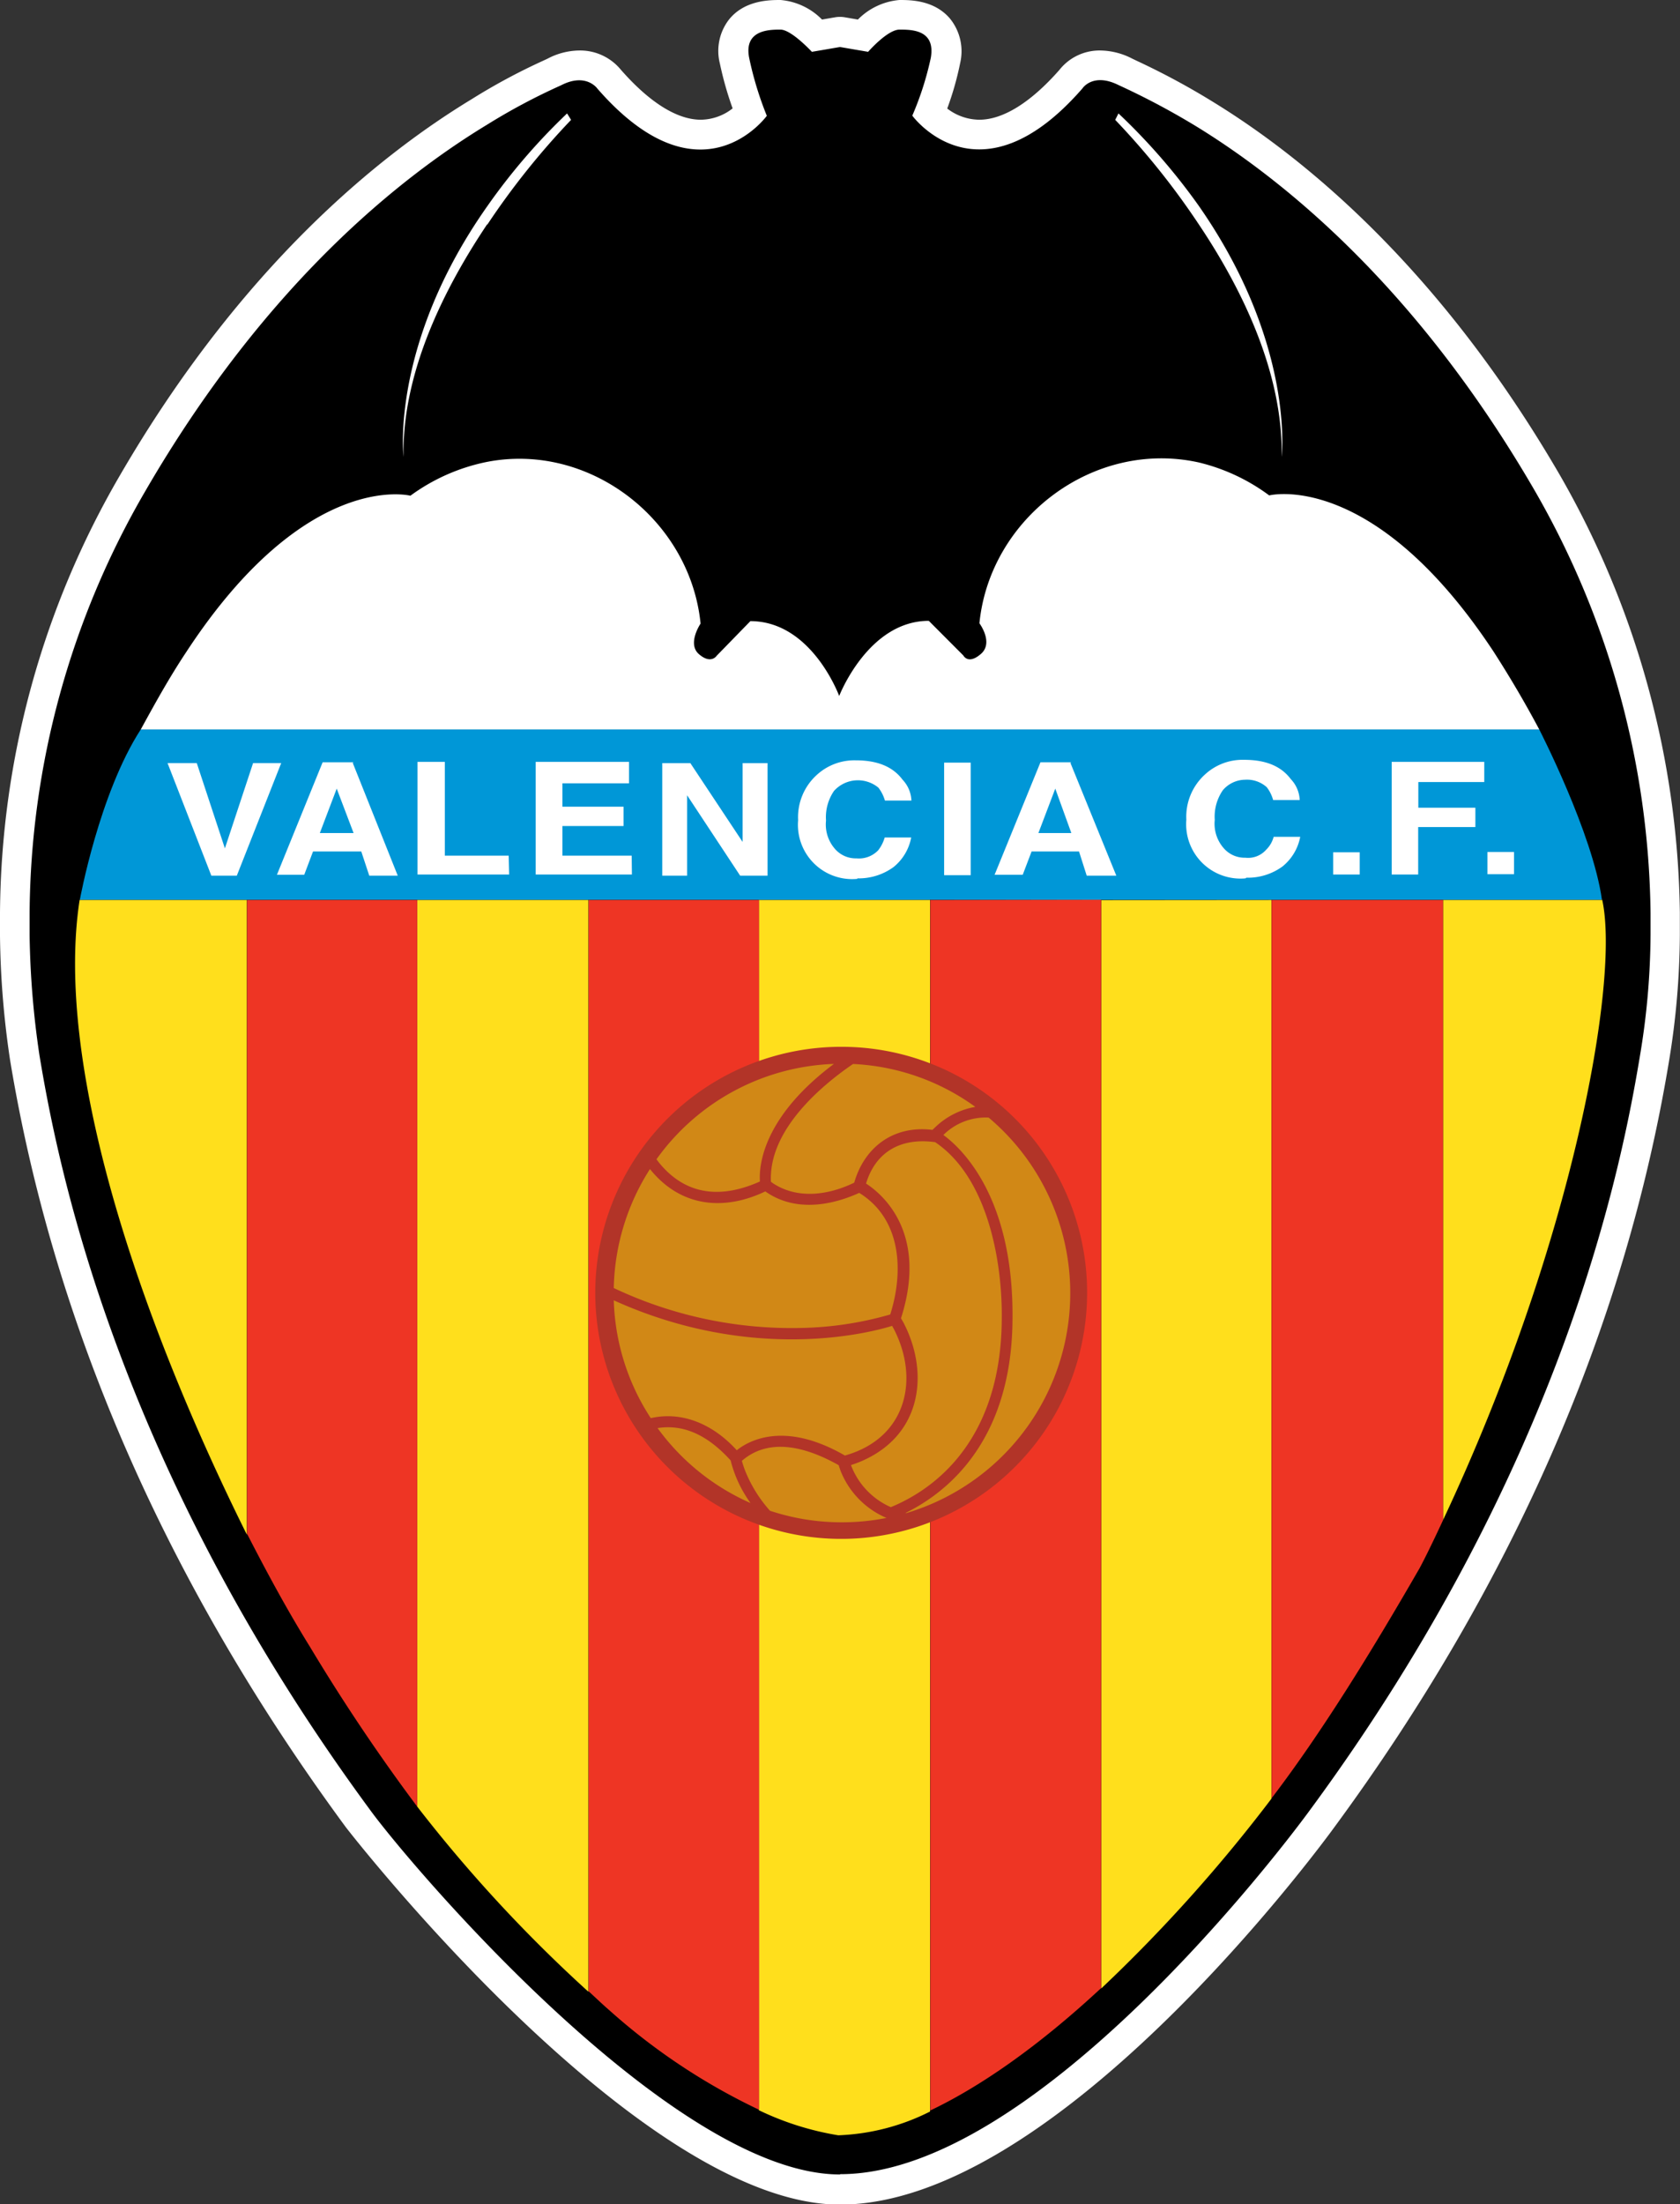 <svg xmlns="http://www.w3.org/2000/svg" viewBox="0 0 227.02 297.71"><rect x="0" y="0" width="227.02" height="297.71" fill="#333333" stroke="none"/><defs><style>.cls-1{fill:#fff;}.cls-2{fill:#ffdf1c;}.cls-3{fill:#ee3524;}.cls-4{fill:#b23428;}.cls-5{fill:#d18816;}.cls-6{fill:#0097d7;}</style></defs><title>Valencia </title><g id="Слой_2" data-name="Слой 2"><g id="Layer_1" data-name="Layer 1"><path class="cls-1" d="M210.83,64.24c-16.13-27.8-34.34-42.75-46.77-50.39a99.59,99.59,0,0,0-10.39-5.61L153,7.92a9.59,9.59,0,0,0-4.29-1.1,6.91,6.91,0,0,0-5.55,2.62c-3.88,4.41-7.62,6.73-10.83,6.73A7.22,7.22,0,0,1,128,14.66a41.29,41.29,0,0,0,1.75-6.15,7,7,0,0,0-1.38-6C126.24,0,123,0,121.55,0a8.93,8.93,0,0,0-5.62,2.64l-1.74-.3a3.94,3.94,0,0,0-1.37,0l-1.74.3A8.9,8.9,0,0,0,105.47,0c-1.43,0-4.8,0-6.92,2.59a6.92,6.92,0,0,0-1.27,6A45.51,45.51,0,0,0,99,14.64a7.07,7.07,0,0,1-4.3,1.53c-3.2,0-6.93-2.33-10.81-6.76a7.11,7.11,0,0,0-5.58-2.59A9.37,9.37,0,0,0,74,7.92l-.73.34a82.88,82.88,0,0,0-9.54,5.14C51.05,21.09,32.5,36.15,16.19,64.23A118.93,118.93,0,0,0,0,123.28v3.1a120.67,120.67,0,0,0,1.36,16.78c5.93,35.9,21.19,70.77,45.35,103.59.37.51,39.63,51,66.8,51,29.39,0,65.28-48.87,66.78-50.94,24.08-32.72,39.31-67.58,45.25-103.52A107.57,107.57,0,0,0,227,126.32v-3.09A121.55,121.55,0,0,0,210.83,64.24Z"/><path class="cls-2" d="M114.11,291.66c20.65.81,60-42.65,81-82.58,16.69-31.75,22.25-53.19,23.07-89.06l-209.7-.41c1.56,40.73,9,65.28,30.36,100s45.75,69.22,75.3,72.05"/><path d="M113.51,293.68c-22.61,0-58.11-41.8-63.54-49.29C15.76,197.9,7.83,157.61,5.33,142.51A119.83,119.83,0,0,1,4,126.32v-3a114.7,114.7,0,0,1,15.64-57C36.07,38,54.53,23.69,65.82,16.84a83.73,83.73,0,0,1,10-5.32c3.37-1.74,4.89.43,4.89.43,14,16.08,22.91,3.69,22.91,3.69a45.76,45.76,0,0,1-2.38-7.81C100.48,4,104,4,105.47,4S109.71,7,109.71,7l3.8-.65,3.8.65S119.92,4,121.55,4s4.89,0,4.23,3.81a41.72,41.72,0,0,1-2.5,7.81s9,12.39,23-3.69c0,0,1.41-2.17,4.89-.43A101.88,101.88,0,0,1,162,17.28c11.3,7,29.33,21.29,45.4,49a116.78,116.78,0,0,1,15.64,57v3a101.17,101.17,0,0,1-1.41,16.19c-2.5,15.1-10.32,55.39-44.53,101.88-5.22,7.16-37.88,49.29-63.54,49.29M162,27.81a84,84,0,0,0-10.86-12.49l-.44.87A102.09,102.09,0,0,1,162,30.31c5.76,8.58,11.4,20,11.19,31.39,0,0,1.84-15.21-11.19-33.89m-96.13,2.5a103,103,0,0,1,11.3-14.12l-.54-.87a83.08,83.08,0,0,0-10.76,12.5C52.69,46.49,54.53,61.7,54.53,61.7c-.22-11.41,5.54-22.81,11.29-31.39m150.66,91.23H195V205.3c17.55-37.3,23.9-72.91,21.51-83.76M19,98.52H208c-1.85-3.48-3.91-7-6.19-10.54-16.29-24.65-30.3-21.07-30.3-21.07A26.25,26.25,0,0,0,162,62.46c-14.23-3.15-28.24,7.5-29.65,21.72,0,0,1.95,2.61.21,4.13s-2.38.22-2.38.22l-4.67-4.68C117.31,83.85,113.4,94,113.4,94s-3.69-10.11-12-10.11l-4.56,4.68s-.76,1.19-2.39-.22.22-4.13.22-4.13c-1.41-14-15-24.55-28.9-21.83a26.23,26.23,0,0,0-10.31,4.56S41.39,63.33,25.21,88c-2.39,3.59-4.35,7.17-6.2,10.54M33.36,207.27V121.54H10.76c-3.34,21.63,7.26,54.87,22.6,85.73M79.51,269V121.54H56.38V244a194.55,194.55,0,0,0,23.13,25m46.17,16.13v-82a31,31,0,0,0,0-57.18V121.54H102.54v24.22a31,31,0,0,0,0,57.68V285a39.26,39.26,0,0,0,10.74,3.39,29.92,29.92,0,0,0,12.4-3.21m23.13-163.62v147a209.42,209.42,0,0,0,23-25.63V121.54Z"/><path class="cls-3" d="M195,121.54v83.77s-1.9,4.13-3.17,6.49c-6.58,11.42-13.31,22.31-20,31.07h0V121.54Zm-69.29,0V146a31,31,0,0,1,0,57.18v81.86c6.65-3.16,14.48-8.55,23-16.45l.09-.09v-147Zm-46.17,0v147.4c.94.86,1.88,1.77,2.81,2.57a84.68,84.68,0,0,0,20.22,13.43v-81.5a31,31,0,0,1,0-57.67V121.54Zm-46.16,0v85.6l.15.3c2.5,4.85,5.19,9.87,8.37,15A256.13,256.13,0,0,0,56.38,244V121.54Z"/><path class="cls-4" d="M113.83,141.38a33.23,33.23,0,1,0,33.07,33.28A33.18,33.18,0,0,0,113.83,141.38Z"/><path class="cls-5" d="M120.39,203.56a10.09,10.09,0,0,1-5.4-5.69,15,15,0,0,0,3.14-1.4c6.55-3.87,7.21-11.51,4-17.76-.11-.21-.25-.45-.38-.66,3.76-11.73-2.73-16.92-4.72-18.2,1.23-4.09,4.48-6.26,9.34-5.59,7.14,4.81,9.09,16.19,9,23.87-.1,18.74-11.83,24.09-15,25.43M88.84,192.85A30.9,30.9,0,0,0,101.42,203a16.72,16.72,0,0,1-2.69-5.76c-2.65-2.91-5.88-5-9.89-4.36m-5.9-17.26a30.69,30.69,0,0,0,5,15.91c4.45-1,8.6,1,11.62,4.34,1.64-1.31,6.45-4,14.61.71,8.3-2.32,10.15-10.28,6.59-17.14l-.21-.37c-3.19,1-18.94,5-37.61-3.45m4.89-17.73a30.92,30.92,0,0,0-4.89,16.07,56.25,56.25,0,0,0,26.36,5.36,46.31,46.31,0,0,0,11-1.79c1.87-5.93,1.47-12.92-4.19-16.42-4.09,1.85-8.88,2.5-12.69-.2-5.71,2.72-11.38,2-15.37-2.75Zm24.88-14.2a30.81,30.81,0,0,0-24,12.88c.13.18.29.39.48.62,3.68,4.38,8.45,4.64,13.5,2.38-.14-2,.27-8.6,10-15.88m19.1,5.8a30.55,30.55,0,0,0-16.52-5.79c-4.76,3.25-10.78,8.72-11.09,14.91a7.11,7.11,0,0,0,0,1,5.77,5.77,0,0,0,.54.37c3.31,2,7.35,1.38,10.71-.25,1.37-4.77,5.28-7.78,10.57-7.13l.41-.39a10.37,10.37,0,0,1,5.36-2.71m-9.31,54.86a31,31,0,0,0,11.14-53.42,8.1,8.1,0,0,0-6.12,2.35c2.47,1.8,9.52,8.41,9.34,24.89-.1,17.46-9.93,23.93-14.46,26.16Zm-8.67,1.24a30.65,30.65,0,0,0,6-.59,11.54,11.54,0,0,1-6.19-6.33c-.12-.33-.21-.6-.26-.79-4.29-2.42-9.35-3.84-13.09-.59a13.41,13.41,0,0,0,.55,1.6,18.36,18.36,0,0,0,3.25,5.14,30.64,30.64,0,0,0,9.72,1.56"/><path class="cls-6" d="M19,98.52H208s7.23,14.06,8.47,23H10.79s2.61-14.33,8.23-23"/><path class="cls-1" d="M201,115.07h3.59v3H201Zm-9.34-3.37h7.71v-2.61h-7.71v-3.47h8.91V102.9H188.06v15.21h3.58V111.7Zm-11.51,6.41h3.59v-3h-3.59Zm-11.73.43a7.94,7.94,0,0,0,4.89-1.52,6.75,6.75,0,0,0,2.39-4h-3.59a3.76,3.76,0,0,1-1,1.73,3.25,3.25,0,0,1-2.83,1.09,3.71,3.71,0,0,1-2.93-1.3,5,5,0,0,1-1.2-3.81,6.29,6.29,0,0,1,1.09-4,4,4,0,0,1,3-1.42,4,4,0,0,1,2.93,1,5,5,0,0,1,.87,1.74h3.59a4.35,4.35,0,0,0-1.2-2.82c-1.3-1.74-3.36-2.61-6.3-2.61a7.49,7.49,0,0,0-5.32,2,7.7,7.7,0,0,0-2.5,6.09,7.34,7.34,0,0,0,8,7.92m-40.73-.43h3.59v-15.2h-3.59Zm-11.73.43a8,8,0,0,0,4.89-1.52,6.71,6.71,0,0,0,2.39-4h-3.58a5.07,5.07,0,0,1-.88,1.73,3.59,3.59,0,0,1-2.93,1.09,3.71,3.71,0,0,1-2.93-1.3,5,5,0,0,1-1.19-3.81,6.29,6.29,0,0,1,1.08-4,4.35,4.35,0,0,1,6-.44,5.23,5.23,0,0,1,.88,1.74h3.58a4.35,4.35,0,0,0-1.2-2.82c-1.3-1.74-3.37-2.61-6.3-2.61a7.51,7.51,0,0,0-5.32,2,7.7,7.7,0,0,0-2.49,6.09,7.33,7.33,0,0,0,8,7.92m-23-11.29,7.17,10.86h3.7v-15.2h-3.37v10.64l-7.06-10.64h-3.8v15.2h3.36V107.25Zm-7.49,8.15H76v-4h8.26v-2.61H76v-3.15h9V102.9H72.39v15.21h13Zm-16.62,0H60.11V102.9H56.42v15.21H68.8Zm-40.18,2.71H32l6-15.21h-3.8l-3.81,11.52-3.8-11.52H22.64Zm19.12-15.2,6.07,15.2H49.9L48.82,115H42.3l-1.19,3.15H37.42l6.18-15.2h4.14Zm.1,9.44-2.28-6-2.28,6h4.56Zm96.88-9.44,6.19,15.2h-4L145.81,115H139.4l-1.2,3.15h-3.8l6.2-15.2h4.12Zm.11,9.44-2.17-6-2.28,6h4.45Z"/></g></g></svg>